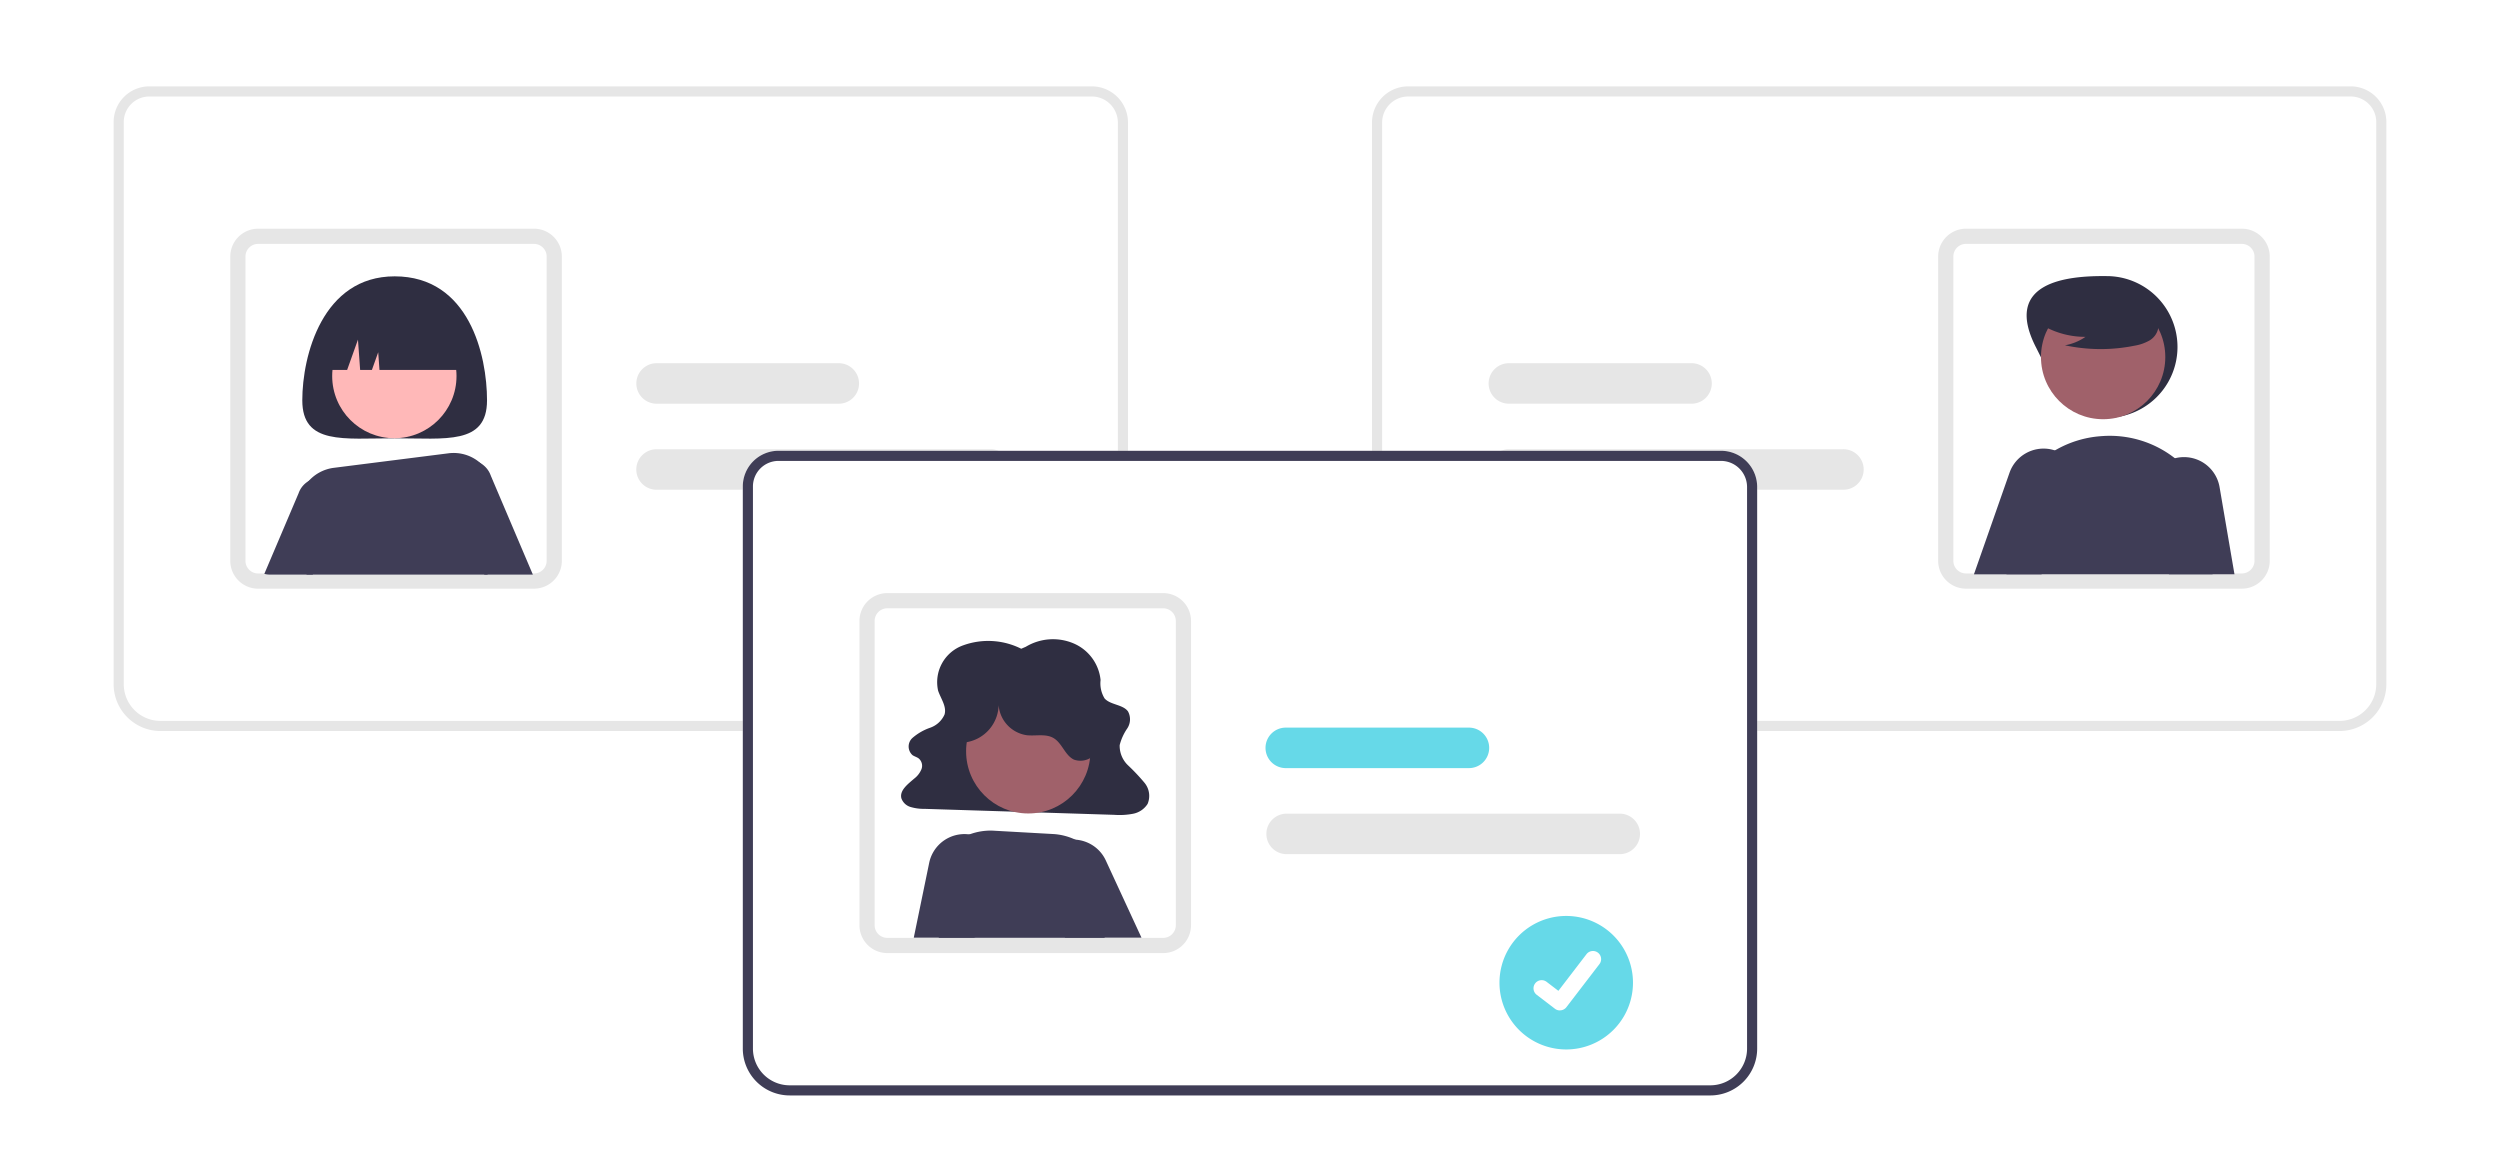 <svg xmlns="http://www.w3.org/2000/svg" width="220" height="102" viewBox="0 0 220 102"><g transform="translate(-159 -742)"><rect width="220" height="102" transform="translate(159 742)" fill="#fff"/><g transform="translate(169 749.601)"><path d="M236.095,307.358H155.071a4.124,4.124,0,0,1-4.12-4.12V253.766a3.141,3.141,0,0,1,3.137-3.137h82.943a3.187,3.187,0,0,1,3.184,3.184v49.426a4.124,4.124,0,0,1-4.12,4.12Z" transform="translate(-150.951 -250.629)" fill="#fff"/><path d="M236.095,307.358H155.071a4.124,4.124,0,0,1-4.12-4.12V253.766a3.141,3.141,0,0,1,3.137-3.137h82.943a3.187,3.187,0,0,1,3.184,3.184v49.426a4.124,4.124,0,0,1-4.12,4.12ZM154.088,251.52a2.249,2.249,0,0,0-2.246,2.247v49.472a3.233,3.233,0,0,0,3.229,3.229h81.024a3.233,3.233,0,0,0,3.229-3.229V253.813a2.3,2.3,0,0,0-2.293-2.293Z" transform="translate(-150.951 -250.629)" fill="#e6e6e6"/><path d="M223.77,338.553H199.492a2.454,2.454,0,0,1-2.428-2.13,2.223,2.223,0,0,1-.021-.32V309.324a2.452,2.452,0,0,1,2.45-2.45H223.77a2.452,2.452,0,0,1,2.45,2.45V336.1a2.452,2.452,0,0,1-2.45,2.45Zm-24.278-30.342a1.115,1.115,0,0,0-1.113,1.113V336.1a.949.949,0,0,0,.008.137,1.117,1.117,0,0,0,1.1.977H223.77a1.115,1.115,0,0,0,1.113-1.113V309.324a1.115,1.115,0,0,0-1.113-1.113Z" transform="translate(-186.778 -294.349)" fill="#e6e6e6"/><path d="M388.875,397.588h-29.4a1.782,1.782,0,1,1,0-3.563h29.4a1.782,1.782,0,0,1,0,3.563Z" transform="translate(-311.657 -362.092)" fill="#e6e6e6"/><path d="M375.513,363.588H359.479a1.782,1.782,0,1,1,0-3.563h16.034a1.782,1.782,0,0,1,0,3.563Z" transform="translate(-311.657 -335.663)" fill="#e6e6e6"/><path d="M241.755,336.607c0,3.936-3.639,3.34-8.128,3.34s-8.128.6-8.128-3.34,1.778-10.912,8.128-10.912C240.2,325.695,241.755,332.671,241.755,336.607Z" transform="translate(-208.897 -308.978)" fill="#2f2e41"/><path d="M286.286,399.694a2.018,2.018,0,0,0-.882-1.078,1.751,1.751,0,0,0-.249-.127,2.016,2.016,0,0,0-2.668,2.554l3.238,7.36h4.265Z" transform="translate(-253.099 -365.442)" fill="#3f3d56"/><path d="M216.292,405.538a2.017,2.017,0,0,0-2.781,1.151l-3.015,7.093a1.755,1.755,0,0,0,.474.065h3.784l2.556-5.808a2.012,2.012,0,0,0-1.018-2.5Z" transform="translate(-197.235 -370.884)" fill="#3f3d56"/><circle cx="5.47" cy="5.47" r="5.47" transform="translate(19.233 20.023)" fill="#ffb8b8"/><path d="M240.066,396.495c-.031-.029-.062-.06-.1-.087a3.553,3.553,0,0,0-2.839-.884L227.052,396.8a3.577,3.577,0,0,0-3.122,3.884c.138,1.554.361,3.516.717,5.512h15.923l.586-6.806A3.571,3.571,0,0,0,240.066,396.495Z" transform="translate(-207.665 -363.234)" fill="#3f3d56"/><path d="M233.5,342.485h2.163l.954-2.672.191,2.672h1.034l.557-1.559.111,1.559h7.683a5.79,5.79,0,0,0-5.79-5.79h-1.113A5.79,5.79,0,0,0,233.5,342.485Z" transform="translate(-215.116 -317.529)" fill="#2f2e41"/><path d="M648.211,303.238V253.813a3.187,3.187,0,0,1,3.184-3.184h82.943a3.141,3.141,0,0,1,3.137,3.137v49.472a4.124,4.124,0,0,1-4.12,4.12H652.331A4.124,4.124,0,0,1,648.211,303.238Z" transform="translate(-537.475 -250.629)" fill="#fff"/><path d="M648.211,303.238V253.813a3.187,3.187,0,0,1,3.184-3.184h82.943a3.141,3.141,0,0,1,3.137,3.137v49.472a4.124,4.124,0,0,1-4.12,4.12H652.331A4.124,4.124,0,0,1,648.211,303.238Zm3.184-51.719a2.3,2.3,0,0,0-2.293,2.293v49.426a3.233,3.233,0,0,0,3.229,3.229h81.024a3.233,3.233,0,0,0,3.229-3.229V253.766a2.249,2.249,0,0,0-2.246-2.247Z" transform="translate(-537.475 -250.629)" fill="#e6e6e6"/><path d="M871.938,336.1V309.324a2.452,2.452,0,0,1,2.45-2.45h24.278a2.452,2.452,0,0,1,2.45,2.45V336.1a2.21,2.21,0,0,1-.021.32,2.454,2.454,0,0,1-2.428,2.13H874.387a2.452,2.452,0,0,1-2.45-2.45Zm2.45-27.892a1.115,1.115,0,0,0-1.114,1.113V336.1a1.115,1.115,0,0,0,1.114,1.113h24.278a1.117,1.117,0,0,0,1.1-.977.951.951,0,0,0,.008-.137V309.324a1.115,1.115,0,0,0-1.113-1.113Z" transform="translate(-711.379 -294.349)" fill="#e6e6e6"/><path d="M694.3,395.806a1.784,1.784,0,0,1,1.782-1.782h29.4a1.782,1.782,0,1,1,0,3.563h-29.4a1.784,1.784,0,0,1-1.782-1.782Z" transform="translate(-573.302 -362.092)" fill="#e6e6e6"/><path d="M694.3,361.806a1.784,1.784,0,0,1,1.782-1.782h16.034a1.782,1.782,0,1,1,0,3.563H696.084A1.784,1.784,0,0,1,694.3,361.806Z" transform="translate(-573.302 -335.663)" fill="#e6e6e6"/><path d="M907.7,331.833c1.561,3.069,2.792,6.235,6.235,6.235a6.235,6.235,0,1,0,0-12.471C910.434,325.553,904.793,326.119,907.7,331.833Z" transform="translate(-738.551 -308.901)" fill="#2f2e41"/><circle cx="5.47" cy="5.47" r="5.47" transform="translate(169.606 18.35)" fill="#a0616a"/><path d="M913.628,391.753a9.525,9.525,0,0,0-1.147-1.06,9.292,9.292,0,0,0-6.322-1.96q-.137.007-.274.02a9.314,9.314,0,0,0-6.716,3.706,9.43,9.43,0,0,0-1.675,7.6c.06.278.114.559.165.84h18.132l.209-1.4A9.374,9.374,0,0,0,913.628,391.753Z" transform="translate(-731.085 -357.964)" fill="#3f3d56"/><path d="M961.231,399.757a3.174,3.174,0,0,0-3.1-2.628l-.089,0a3.2,3.2,0,0,0-.733.1,3.162,3.162,0,0,0-2.24,3.882l1.713,6.329h5.763Z" transform="translate(-775.911 -364.504)" fill="#3f3d56"/><path d="M895.01,395.485a3.157,3.157,0,0,0-.911-1.087,3.067,3.067,0,0,0-.9-.468,2.977,2.977,0,0,0-.4-.107,3.178,3.178,0,0,0-3.585,2.058l-3.135,8.95h5.95l3.035-6.583A3.138,3.138,0,0,0,895.01,395.485Z" transform="translate(-722.372 -361.892)" fill="#3f3d56"/><path d="M911.064,333.485a7.439,7.439,0,0,0,4.251,1.314,4.559,4.559,0,0,1-1.807.743,15,15,0,0,0,6.127.034,3.964,3.964,0,0,0,1.283-.441,1.623,1.623,0,0,0,.792-1.059,2.188,2.188,0,0,0-1.086-1.936,8.01,8.01,0,0,0-6.731-1.345,3.686,3.686,0,0,0-1.993,1.127,1.816,1.816,0,0,0-.168,2.156Z" transform="translate(-741.793 -312.757)" fill="#2f2e41"/><path d="M484.725,451.358H403.7a4.124,4.124,0,0,1-4.12-4.12V397.766a3.141,3.141,0,0,1,3.137-3.137h82.943a3.187,3.187,0,0,1,3.184,3.184v49.426a4.124,4.124,0,0,1-4.12,4.12Z" transform="translate(-344.213 -362.561)" fill="#fff"/><path d="M484.725,451.358H403.7a4.124,4.124,0,0,1-4.12-4.12V397.766a3.141,3.141,0,0,1,3.137-3.137h82.943a3.187,3.187,0,0,1,3.184,3.184v49.426a4.124,4.124,0,0,1-4.12,4.12ZM402.718,395.52a2.249,2.249,0,0,0-2.246,2.247v49.472a3.233,3.233,0,0,0,3.229,3.229h81.024a3.233,3.233,0,0,0,3.229-3.229V397.813a2.3,2.3,0,0,0-2.293-2.293Z" transform="translate(-344.213 -362.561)" fill="#3f3d56"/><path d="M472.4,482.553H448.122a2.454,2.454,0,0,1-2.428-2.13,2.222,2.222,0,0,1-.021-.32V453.325a2.452,2.452,0,0,1,2.45-2.45H472.4a2.452,2.452,0,0,1,2.45,2.45V480.1A2.452,2.452,0,0,1,472.4,482.553Zm-24.278-30.342a1.115,1.115,0,0,0-1.113,1.113V480.1a.95.95,0,0,0,.008.137,1.117,1.117,0,0,0,1.1.977H472.4a1.115,1.115,0,0,0,1.113-1.113V453.325a1.115,1.115,0,0,0-1.113-1.113Z" transform="translate(-380.04 -406.282)" fill="#e6e6e6"/><path d="M472.694,469.992a6.471,6.471,0,0,0-5.129-.293,3.439,3.439,0,0,0-2.185,3.984c.236.7.773,1.394.564,2.1a2.165,2.165,0,0,1-1.274,1.163,4.748,4.748,0,0,0-1.554.9,1.016,1.016,0,0,0,.016,1.512c.164.11.369.163.529.279a.84.84,0,0,1,.259.94,1.98,1.98,0,0,1-.635.835c-.566.488-1.313,1.046-1.138,1.739a1.22,1.22,0,0,0,.823.77,4.091,4.091,0,0,0,1.209.16l16.694.526a6.331,6.331,0,0,0,1.648-.092,1.951,1.951,0,0,0,1.294-.87,1.813,1.813,0,0,0-.285-1.873,17.775,17.775,0,0,0-1.415-1.5,2.374,2.374,0,0,1-.758-1.8,4.591,4.591,0,0,1,.66-1.456,1.45,1.45,0,0,0,.071-1.512c-.454-.618-1.543-.562-2.058-1.139a2.554,2.554,0,0,1-.353-1.621,3.934,3.934,0,0,0-2.356-3.214,4.639,4.639,0,0,0-4.221.287Z" transform="translate(-392.826 -420.503)" fill="#2f2e41"/><circle cx="5.47" cy="5.47" r="5.47" transform="translate(75.017 53.044)" fill="#a0616a"/><path d="M489.484,550.265a5.3,5.3,0,0,0-2.824-4.654c-.069-.038-.14-.071-.212-.1a5.26,5.26,0,0,0-1.962-.5l-5.207-.292a5.255,5.255,0,0,0-2.16.332,5.059,5.059,0,0,0-.492.214,5.241,5.241,0,0,0-1.363.969,5.3,5.3,0,0,0-1.572,4l.094,2.207.655,1.7H489a4,4,0,0,0,.468-.708A3.545,3.545,0,0,0,489.484,550.265Z" transform="translate(-401.817 -479.218)" fill="#3f3d56"/><path d="M521.909,550.1a3.15,3.15,0,0,0-1.078-1.278,3.219,3.219,0,0,0-1.116-.485,3.262,3.262,0,0,0-.485-.069,3.137,3.137,0,0,0-.958.082,3.179,3.179,0,0,0-2.047,4.563l2,3.79.1.189h6.723Z" transform="translate(-434.599 -481.981)" fill="#3f3d56"/><path d="M473.018,546.443a3.2,3.2,0,0,0-1-.316,3.1,3.1,0,0,0-.786-.011,3.175,3.175,0,0,0-2.753,2.514l-1.356,6.581h5.3l.991-.405,1.234-4.734A3.189,3.189,0,0,0,473.018,546.443Z" transform="translate(-396.711 -480.298)" fill="#3f3d56"/><path d="M482.485,485.97a3.391,3.391,0,0,0,2.982-3.588,2.9,2.9,0,0,0,2.481,2.95c.792.087,1.661-.152,2.351.247.764.443,1.008,1.518,1.8,1.9a1.708,1.708,0,0,0,2.125-.9,3.4,3.4,0,0,0,.035-2.5,7.049,7.049,0,0,0-11.734-2.889,4.513,4.513,0,0,0-1.4,2.687,2.647,2.647,0,0,0,1.3,2.6Z" transform="translate(-407.594 -428.234)" fill="#2f2e41"/><path d="M637.5,541.588h-29.4a1.782,1.782,0,0,1,0-3.563h29.4a1.782,1.782,0,0,1,0,3.563Z" transform="translate(-504.919 -474.024)" fill="#e6e6e6"/><path d="M624.143,507.588H608.109a1.782,1.782,0,1,1,0-3.563h16.034a1.782,1.782,0,1,1,0,3.563Z" transform="translate(-504.919 -447.595)" fill="#66d9e8"/><path d="M704.457,578.449a5.874,5.874,0,1,0,0,11.748h0a5.874,5.874,0,0,0,0-11.748Z" transform="translate(-576.629 -505.446)" fill="#66d9e8"/><path d="M714.314,597.534a.713.713,0,0,1-.429-.143l-.008-.006-1.615-1.236a.718.718,0,0,1,.874-1.139l1.046.8,2.473-3.226a.718.718,0,0,1,1.006-.133h0l-.015.021.016-.021a.718.718,0,0,1,.133,1.006l-2.908,3.792a.718.718,0,0,1-.571.28Z" transform="translate(-587.044 -516.217)" fill="#fff"/></g></g></svg>